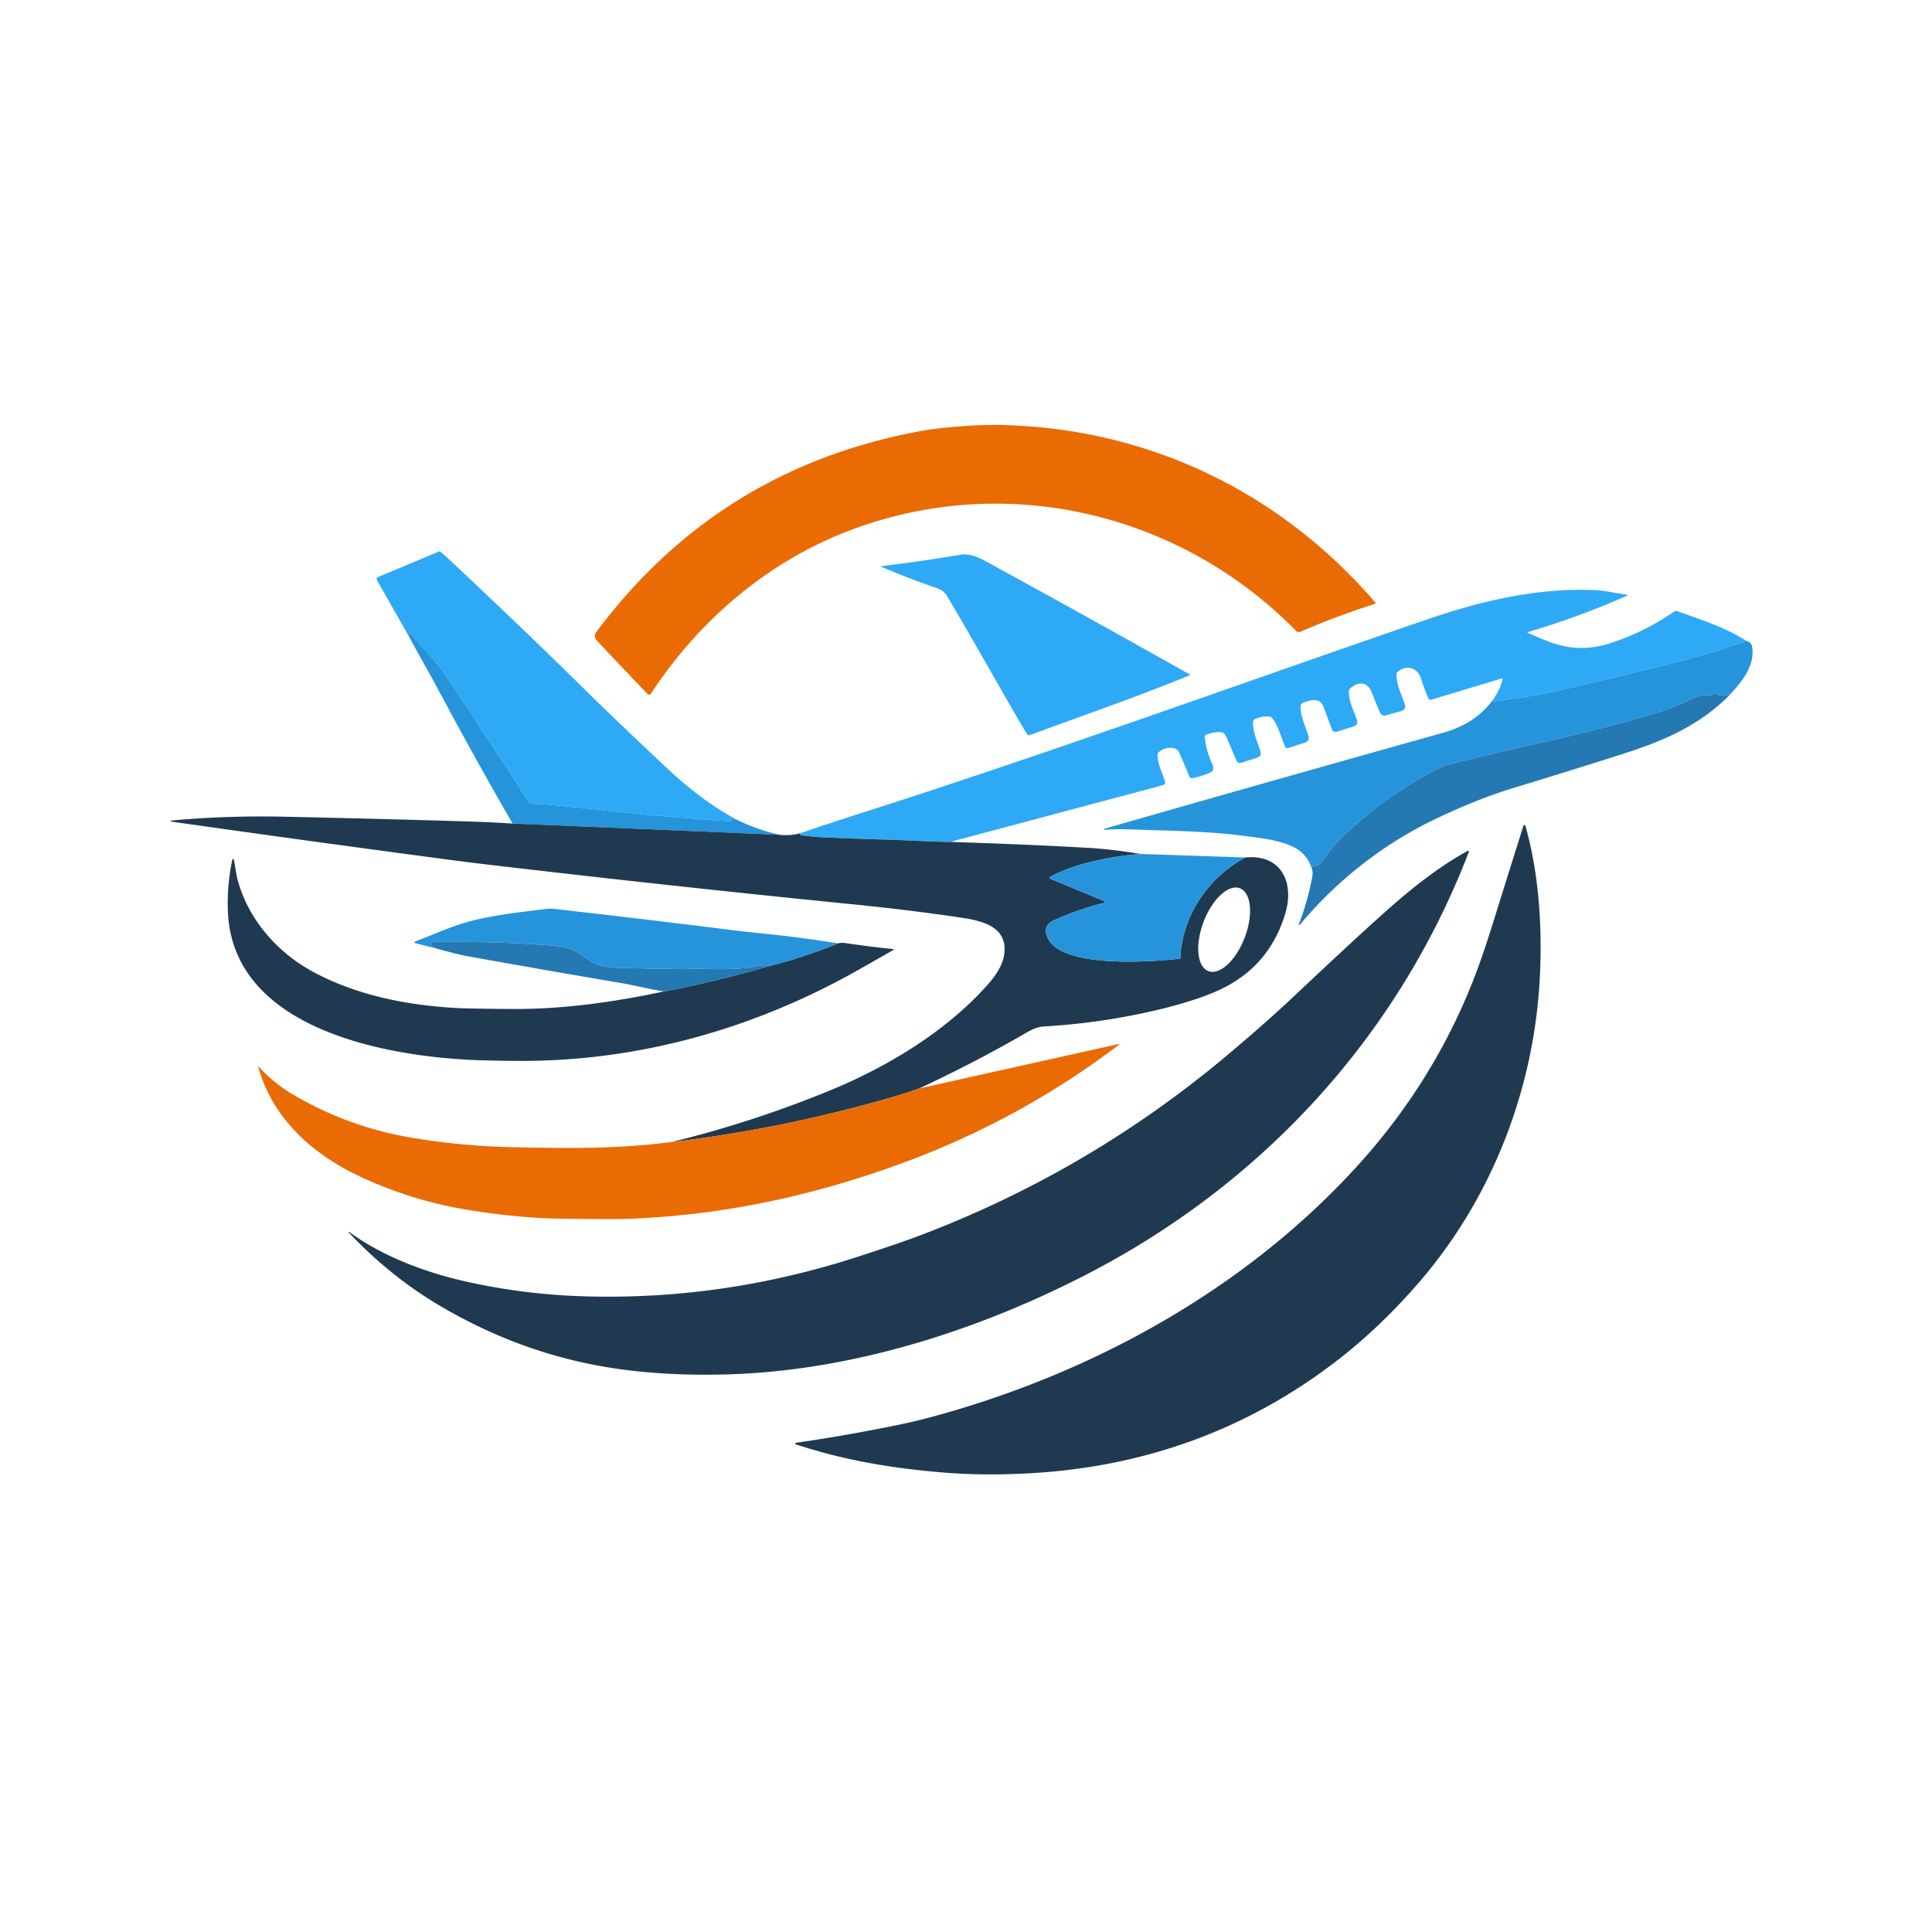 <?xml version="1.0" encoding="UTF-8" standalone="no"?>
<!DOCTYPE svg PUBLIC "-//W3C//DTD SVG 1.1//EN" "http://www.w3.org/Graphics/SVG/1.1/DTD/svg11.dtd">
<svg xmlns="http://www.w3.org/2000/svg" version="1.1" viewBox="0.00 0.00 1024.00 1024.00">
<path fill="#ea6b03" d="
  M 686.97 334.39
  C 623.65 269.84 527.95 248.90 444.46 283.50
  C 403.74 300.37 369.04 330.79 345.02 367.66
  A 1.15 1.15 0.0 0 1 343.23 367.83
  Q 329.71 353.77 316.65 339.82
  C 315.16 338.23 314.73 336.75 316.17 334.83
  Q 381.72 247.13 490.34 228.06
  Q 497.11 226.88 510.51 225.87
  Q 521.38 225.05 530.48 225.25
  C 608.37 226.96 678.19 260.48 728.86 319.22
  A 0.57 0.57 0.0 0 1 728.60 320.13
  Q 708.55 326.48 689.23 334.83
  A 2.04 2.04 0.0 0 1 686.97 334.39
  Z"
/>
<path fill="#2ea9f6" d="
  M 390.65 434.56
  Q 389.68 434.63 388.51 433.54
  A 0.49 0.49 0.0 0 0 387.69 433.85
  L 387.59 434.82
  Q 387.55 435.25 387.11 435.24
  Q 383.29 435.13 373.51 434.36
  Q 361.48 433.40 349.46 432.43
  Q 340.38 431.70 329.56 430.48
  Q 310.17 428.31 290.74 426.51
  Q 286.11 426.09 282.22 426.07
  A 2.62 2.60 73.8 0 1 280.01 424.84
  Q 269.38 407.91 258.25 391.44
  C 254.62 386.07 250.63 379.35 246.56 373.50
  Q 244.41 370.39 237.78 360.36
  Q 231.44 350.77 223.48 342.42
  Q 222.29 341.17 220.60 339.02
  Q 219.19 337.22 217.57 335.53
  A 0.42 0.41 28.9 0 0 216.86 335.73
  L 216.60 337.05
  L 199.73 307.39
  A 1.06 1.05 -26.1 0 1 200.24 305.90
  L 232.66 292.32
  A 0.74 0.73 52.8 0 1 233.42 292.43
  Q 235.79 294.36 240.09 298.41
  C 263.67 320.61 287.14 342.94 310.18 365.71
  Q 325.89 381.23 353.80 407.42
  Q 372.13 424.61 390.65 434.56
  Z"
/>
<path fill="#2ea9f6" d="
  M 630.49 357.93
  C 602.63 369.35 574.04 379.23 545.90 389.58
  A 1.35 1.34 64.1 0 1 544.28 389.01
  C 529.79 364.68 516.28 339.84 501.72 315.55
  C 500.76 313.93 498.63 312.42 496.64 311.73
  Q 481.56 306.57 467.10 300.40
  Q 466.56 300.18 467.14 300.11
  Q 488.32 297.51 509.50 293.97
  C 513.40 293.32 518.15 295.12 522.11 297.29
  Q 576.50 327.03 630.52 357.42
  Q 631.03 357.70 630.49 357.93
  Z"
/>
<path fill="#2ea9f6" d="
  M 925.56 339.64
  Q 908.05 346.07 883.50 352.19
  Q 846.34 361.45 823.75 366.48
  Q 815.67 368.27 807.17 369.56
  Q 799.02 370.79 790.46 371.98
  Q 794.96 366.14 796.40 360.01
  A 0.35 0.35 0.0 0 0 795.96 359.60
  L 758.56 370.87
  A 1.22 1.22 0.0 0 1 757.10 370.19
  Q 754.91 365.21 753.20 359.78
  C 751.26 353.64 745.47 352.16 740.67 356.15
  A 1.26 1.25 73.2 0 0 740.22 357.00
  C 739.70 361.90 742.96 368.43 744.52 373.14
  Q 745.51 376.10 742.50 376.94
  L 734.34 379.22
  A 2.36 2.36 0.0 0 1 731.55 377.89
  Q 729.26 372.69 727.13 367.14
  C 724.81 361.09 719.58 361.06 715.41 365.08
  Q 715.04 365.43 715.00 365.94
  C 714.52 371.08 717.43 376.39 719.12 381.27
  Q 720.14 384.19 717.18 385.12
  L 708.58 387.83
  A 2.18 2.18 0.0 0 1 705.87 386.49
  Q 703.72 380.52 701.38 374.43
  Q 699.73 370.15 694.55 371.30
  Q 691.59 371.96 690.05 372.80
  A 1.21 1.20 81.5 0 0 689.44 373.63
  C 688.63 378.03 692.15 385.60 693.44 389.85
  Q 694.31 392.74 691.44 393.67
  L 682.85 396.44
  A 1.46 1.45 69.6 0 1 681.07 395.62
  C 679.35 391.51 677.06 383.45 673.95 380.27
  A 1.54 1.53 71.1 0 0 673.00 379.80
  Q 668.66 379.35 664.82 381.32
  Q 664.33 381.57 664.23 382.11
  C 663.47 386.45 666.61 393.70 668.00 397.95
  Q 668.92 400.76 666.10 401.66
  L 657.83 404.30
  A 2.05 2.04 69.9 0 1 655.32 403.13
  Q 653.38 398.44 651.11 393.19
  C 649.44 389.31 649.31 387.63 644.79 388.08
  Q 641.11 388.44 638.98 389.65
  A 0.93 0.92 -17.7 0 0 638.51 390.55
  Q 639.33 398.14 642.53 404.96
  Q 644.12 408.35 641.03 409.66
  Q 636.73 411.48 632.19 412.41
  Q 630.82 412.68 630.30 411.39
  Q 627.74 405.07 624.97 398.80
  C 623.22 394.83 616.28 396.18 613.91 398.98
  A 1.55 1.48 67.8 0 0 613.56 399.87
  C 613.30 404.57 616.07 409.52 617.43 414.08
  Q 617.92 415.75 616.24 416.20
  L 504.72 445.94
  A 0.03 0.03 0.0 0 0 504.72 445.99
  Q 505.05 446.07 505.21 446.28
  C 493.76 446.19 480.95 445.32 470.93 445.05
  Q 453.96 444.59 437.00 443.84
  Q 430.90 443.58 424.86 442.72
  Q 424.42 442.66 424.19 442.46
  Q 423.82 442.13 423.93 441.69
  C 446.20 434.09 468.63 427.13 490.98 419.78
  C 579.73 390.59 667.57 358.83 755.92 328.47
  C 784.88 318.52 814.94 311.37 845.77 312.80
  C 851.15 313.05 856.78 314.52 862.42 315.22
  A 0.25 0.25 0.0 0 1 862.49 315.69
  Q 836.75 327.05 809.78 335.04
  A 0.23 0.23 0.0 0 0 809.76 335.47
  Q 814.03 337.30 818.39 339.11
  C 830.31 344.04 841.14 344.94 853.65 340.86
  Q 871.59 335.02 887.21 324.24
  Q 888.13 323.60 889.48 324.09
  C 903.85 329.28 914.33 332.54 925.56 339.64
  Z"
/>
<path fill="#2694db" d="
  M 390.65 434.56
  Q 401.55 439.82 413.20 442.44
  L 271.65 436.49
  Q 251.28 401.13 232.38 365.72
  C 227.60 356.75 221.72 346.69 216.60 337.05
  L 216.86 335.73
  A 0.42 0.41 28.9 0 1 217.57 335.53
  Q 219.19 337.22 220.60 339.02
  Q 222.29 341.17 223.48 342.42
  Q 231.44 350.77 237.78 360.36
  Q 244.41 370.39 246.56 373.50
  C 250.63 379.35 254.62 386.07 258.25 391.44
  Q 269.38 407.91 280.01 424.84
  A 2.62 2.60 73.8 0 0 282.22 426.07
  Q 286.11 426.09 290.74 426.51
  Q 310.17 428.31 329.56 430.48
  Q 340.38 431.70 349.46 432.43
  Q 361.48 433.40 373.51 434.36
  Q 383.29 435.13 387.11 435.24
  Q 387.55 435.25 387.59 434.82
  L 387.69 433.85
  A 0.49 0.49 0.0 0 1 388.51 433.54
  Q 389.68 434.63 390.65 434.56
  Z"
/>
<path fill="#2694db" d="
  M 925.56 339.64
  Q 928.29 340.28 928.71 342.98
  C 930.23 352.88 923.16 361.51 916.31 368.81
  Q 916.35 368.60 916.36 368.42
  Q 916.39 367.88 915.89 368.07
  Q 913.93 368.79 911.69 368.57
  Q 911.18 368.53 910.78 368.22
  C 909.33 367.14 907.73 368.29 906.58 368.42
  C 903.80 368.72 901.24 368.21 898.65 369.45
  Q 886.38 375.32 877.99 377.85
  Q 851.63 385.82 813.02 394.49
  Q 791.08 399.42 769.28 404.90
  Q 764.72 406.05 759.80 408.64
  Q 731.29 423.67 709.05 446.15
  C 705.72 449.52 702.86 453.57 699.92 457.42
  Q 698.51 459.26 694.90 459.39
  Q 691.92 450.94 682.47 447.58
  C 675.26 445.01 670.03 444.46 660.42 443.16
  C 639.65 440.36 619.09 440.36 598.50 439.59
  Q 592.26 439.35 587.55 439.70
  Q 582.34 440.09 587.36 438.65
  Q 675.10 413.51 765.25 388.25
  Q 781.36 383.73 790.46 371.98
  Q 799.02 370.79 807.17 369.56
  Q 815.67 368.27 823.75 366.48
  Q 846.34 361.45 883.50 352.19
  Q 908.05 346.07 925.56 339.64
  Z"
/>
<path fill="#2479b3" d="
  M 916.31 368.81
  C 900.25 384.76 881.60 392.76 859.98 399.65
  Q 831.05 408.87 801.99 417.70
  Q 783.21 423.41 761.26 433.87
  C 733.26 447.21 708.79 466.44 688.86 490.21
  A 0.29 0.29 0.0 0 1 688.37 489.92
  Q 693.26 477.35 695.65 463.99
  Q 696.00 461.99 694.90 459.39
  Q 698.51 459.26 699.92 457.42
  C 702.86 453.57 705.72 449.52 709.05 446.15
  Q 731.29 423.67 759.80 408.64
  Q 764.72 406.05 769.28 404.90
  Q 791.08 399.42 813.02 394.49
  Q 851.63 385.82 877.99 377.85
  Q 886.38 375.32 898.65 369.45
  C 901.24 368.21 903.80 368.72 906.58 368.42
  C 907.73 368.29 909.33 367.14 910.78 368.22
  Q 911.18 368.53 911.69 368.57
  Q 913.93 368.79 915.89 368.07
  Q 916.39 367.88 916.36 368.42
  Q 916.35 368.60 916.31 368.81
  Z"
/>
<path fill="#1f3a50" d="
  M 271.65 436.49
  L 413.20 442.44
  Q 418.79 443.11 423.93 441.69
  Q 423.82 442.13 424.19 442.46
  Q 424.42 442.66 424.86 442.72
  Q 430.90 443.58 437.00 443.84
  Q 453.96 444.59 470.93 445.05
  C 480.95 445.32 493.76 446.19 505.21 446.28
  Q 549.85 447.75 578.75 449.51
  Q 589.02 450.14 604.57 452.61
  Q 587.89 453.94 572.77 458.28
  Q 564.46 460.67 556.52 464.75
  A 0.52 0.51 42.8 0 0 556.56 465.68
  L 585.21 477.60
  A 0.52 0.52 0.0 0 1 585.13 478.59
  Q 573.14 481.56 561.53 486.48
  C 557.65 488.12 553.33 489.63 554.57 495.02
  C 558.92 513.91 611.12 509.75 625.09 508.15
  Q 625.58 508.09 625.60 507.60
  C 626.56 485.37 640.51 464.97 660.01 454.50
  C 678.73 452.53 686.11 467.36 681.34 483.75
  Q 673.03 512.29 646.20 524.73
  C 637.63 528.70 625.86 532.26 615.74 534.73
  Q 584.95 542.23 553.24 544.04
  C 550.22 544.22 547.16 545.52 544.22 547.22
  Q 516.51 563.27 487.08 576.94
  Q 477.73 580.30 463.71 584.14
  Q 428.33 593.83 395.50 599.50
  Q 371.68 603.61 356.19 605.25
  Q 399.46 594.61 440.26 577.81
  C 470.30 565.44 501.11 546.84 522.99 522.47
  C 527.44 517.51 531.66 511.65 532.34 505.15
  C 533.80 491.25 520.89 488.06 509.24 486.34
  Q 481.70 482.28 454.00 479.51
  Q 355.86 469.71 257.92 458.18
  Q 248.09 457.02 238.08 455.69
  Q 164.59 445.95 90.89 435.48
  A 0.30 0.30 0.0 0 1 90.91 434.88
  C 110.98 433.04 131.05 432.44 151.24 432.88
  Q 199.25 433.92 247.25 435.36
  Q 259.30 435.72 271.65 436.49
  Z
  M 640.479 514.719
  A 23.49 11.67 110.8 0 0 659.729 496.904
  A 23.49 11.67 110.8 0 0 657.162 470.801
  A 23.49 11.67 110.8 0 0 637.911 488.616
  A 23.49 11.67 110.8 0 0 640.479 514.719
  Z"
/>
<path fill="#1f3a50" d="
  M 816.18 517.25
  C 813.37 576.31 791.23 634.19 752.60 679.11
  C 739.00 694.92 723.80 709.63 707.19 722.26
  Q 637.77 775.08 548.24 780.72
  Q 522.65 782.34 499.97 780.47
  C 473.14 778.27 447.54 774.03 421.77 765.53
  A 0.42 0.42 0.0 0 1 421.85 764.72
  Q 448.20 760.91 474.48 755.54
  Q 484.91 753.41 493.94 750.97
  C 578.24 728.15 658.68 684.14 718.37 619.12
  Q 758.08 575.86 779.68 522.48
  Q 785.22 508.78 791.32 489.19
  Q 799.39 463.23 807.43 437.75
  A 0.58 0.58 0.0 0 1 808.54 437.77
  C 815.68 463.38 817.43 490.79 816.18 517.25
  Z"
/>
<path fill="#1f3a50" d="
  M 487.96 654.67
  Q 577.43 620.67 650.65 559.11
  C 663.05 548.69 674.87 538.37 687.03 526.90
  Q 720.33 495.50 736.24 481.48
  C 749.09 470.14 762.85 459.27 777.91 450.98
  A 0.44 0.44 0.0 0 1 778.53 451.52
  C 740.69 549.82 668.63 627.88 575.13 675.88
  C 516.64 705.90 450.58 726.59 385.56 728.45
  Q 351.16 729.43 322.50 724.77
  Q 275.74 717.17 233.32 692.19
  C 215.33 681.60 199.17 668.46 184.83 653.20
  A 0.18 0.18 0.0 0 1 185.07 652.93
  C 203.02 666.14 226.03 674.61 247.63 679.39
  Q 277.69 686.03 308.50 687.04
  Q 382.40 689.45 454.10 666.28
  Q 476.18 659.15 487.96 654.67
  Z"
/>
<path fill="#2694db" d="
  M 604.57 452.61
  L 660.01 454.50
  C 640.51 464.97 626.56 485.37 625.60 507.60
  Q 625.58 508.09 625.09 508.15
  C 611.12 509.75 558.92 513.91 554.57 495.02
  C 553.33 489.63 557.65 488.12 561.53 486.48
  Q 573.14 481.56 585.13 478.59
  A 0.52 0.52 0.0 0 0 585.21 477.60
  L 556.56 465.68
  A 0.52 0.51 42.8 0 1 556.52 464.75
  Q 564.46 460.67 572.77 458.28
  Q 587.89 453.94 604.57 452.61
  Z"
/>
<path fill="#1f3a50" d="
  M 351.90 525.49
  Q 380.36 520.00 408.42 511.81
  Q 426.12 507.37 444.20 500.00
  Q 445.99 499.54 448.01 499.84
  Q 460.69 501.73 473.36 503.03
  A 0.26 0.26 0.0 0 1 473.46 503.51
  Q 463.92 509.03 454.24 514.47
  C 398.56 545.78 336.91 562.93 273.00 562.29
  Q 259.58 562.16 253.00 561.91
  C 206.10 560.18 124.21 546.10 120.84 484.16
  C 120.35 475.06 121.11 464.88 123.16 455.61
  A 0.40 0.40 0.0 0 1 123.94 455.61
  C 124.74 459.29 125.12 463.39 126.03 466.67
  C 131.85 487.81 147.42 505.25 166.54 515.41
  C 189.49 527.61 215.60 532.74 241.25 534.22
  Q 248.62 534.65 271.75 534.78
  C 298.48 534.94 325.72 531.07 351.90 525.49
  Z"
/>
<path fill="#2694db" d="
  M 444.20 500.00
  Q 426.12 507.37 408.42 511.81
  Q 404.68 511.27 398.51 512.61
  Q 395.36 513.30 387.01 513.60
  C 377.46 513.96 367.19 513.10 357.25 513.34
  Q 347.86 513.56 341.76 513.33
  C 334.41 513.06 326.46 513.34 319.24 511.99
  Q 316.21 511.43 313.19 509.48
  Q 309.61 507.18 306.07 504.78
  C 301.66 501.80 294.50 501.31 289.50 500.95
  Q 262.07 498.92 232.67 499.26
  C 231.57 499.28 230.04 498.80 228.66 499.42
  A 0.65 0.64 -23.7 0 0 228.33 500.25
  Q 228.94 501.71 231.13 502.68
  L 220.16 499.89
  A 0.48 0.48 0.0 0 1 220.11 498.97
  C 230.41 495.17 240.03 490.43 251.33 487.71
  C 263.62 484.75 276.85 483.33 289.50 481.75
  Q 291.56 481.49 293.62 481.72
  Q 341.13 487.09 388.56 493.04
  Q 394.77 493.82 408.44 495.23
  Q 425.84 497.03 444.20 500.00
  Z"
/>
<path fill="#2479b3" d="
  M 408.42 511.81
  Q 380.36 520.00 351.90 525.49
  Q 346.00 524.50 340.28 523.26
  Q 332.98 521.67 328.67 520.94
  Q 287.92 514.04 247.25 506.72
  Q 243.16 505.99 231.13 502.68
  Q 228.94 501.71 228.33 500.25
  A 0.65 0.64 -23.7 0 1 228.66 499.42
  C 230.04 498.80 231.57 499.28 232.67 499.26
  Q 262.07 498.92 289.50 500.95
  C 294.50 501.31 301.66 501.80 306.07 504.78
  Q 309.61 507.18 313.19 509.48
  Q 316.21 511.43 319.24 511.99
  C 326.46 513.34 334.41 513.06 341.76 513.33
  Q 347.86 513.56 357.25 513.34
  C 367.19 513.10 377.46 513.96 387.01 513.60
  Q 395.36 513.30 398.51 512.61
  Q 404.68 511.27 408.42 511.81
  Z"
/>
<path fill="#ea6b03" d="
  M 356.19 605.25
  Q 371.68 603.61 395.50 599.50
  Q 428.33 593.83 463.71 584.14
  Q 477.73 580.30 487.08 576.94
  L 592.82 553.36
  Q 593.85 553.13 593.01 553.77
  Q 541.13 593.20 479.44 616.03
  C 432.21 633.52 384.06 644.00 333.75 645.98
  Q 324.40 646.35 296.01 645.89
  Q 274.92 645.55 249.08 641.44
  Q 218.39 636.56 190.51 623.44
  C 165.64 611.73 144.49 592.87 136.90 565.58
  A 0.17 0.16 -74.1 0 1 137.18 565.42
  Q 145.05 574.06 155.16 580.04
  Q 183.86 597.00 216.75 602.76
  C 235.58 606.06 254.21 607.70 273.51 608.08
  C 303.75 608.69 328.66 608.90 356.19 605.25
  Z"
/>
</svg>
